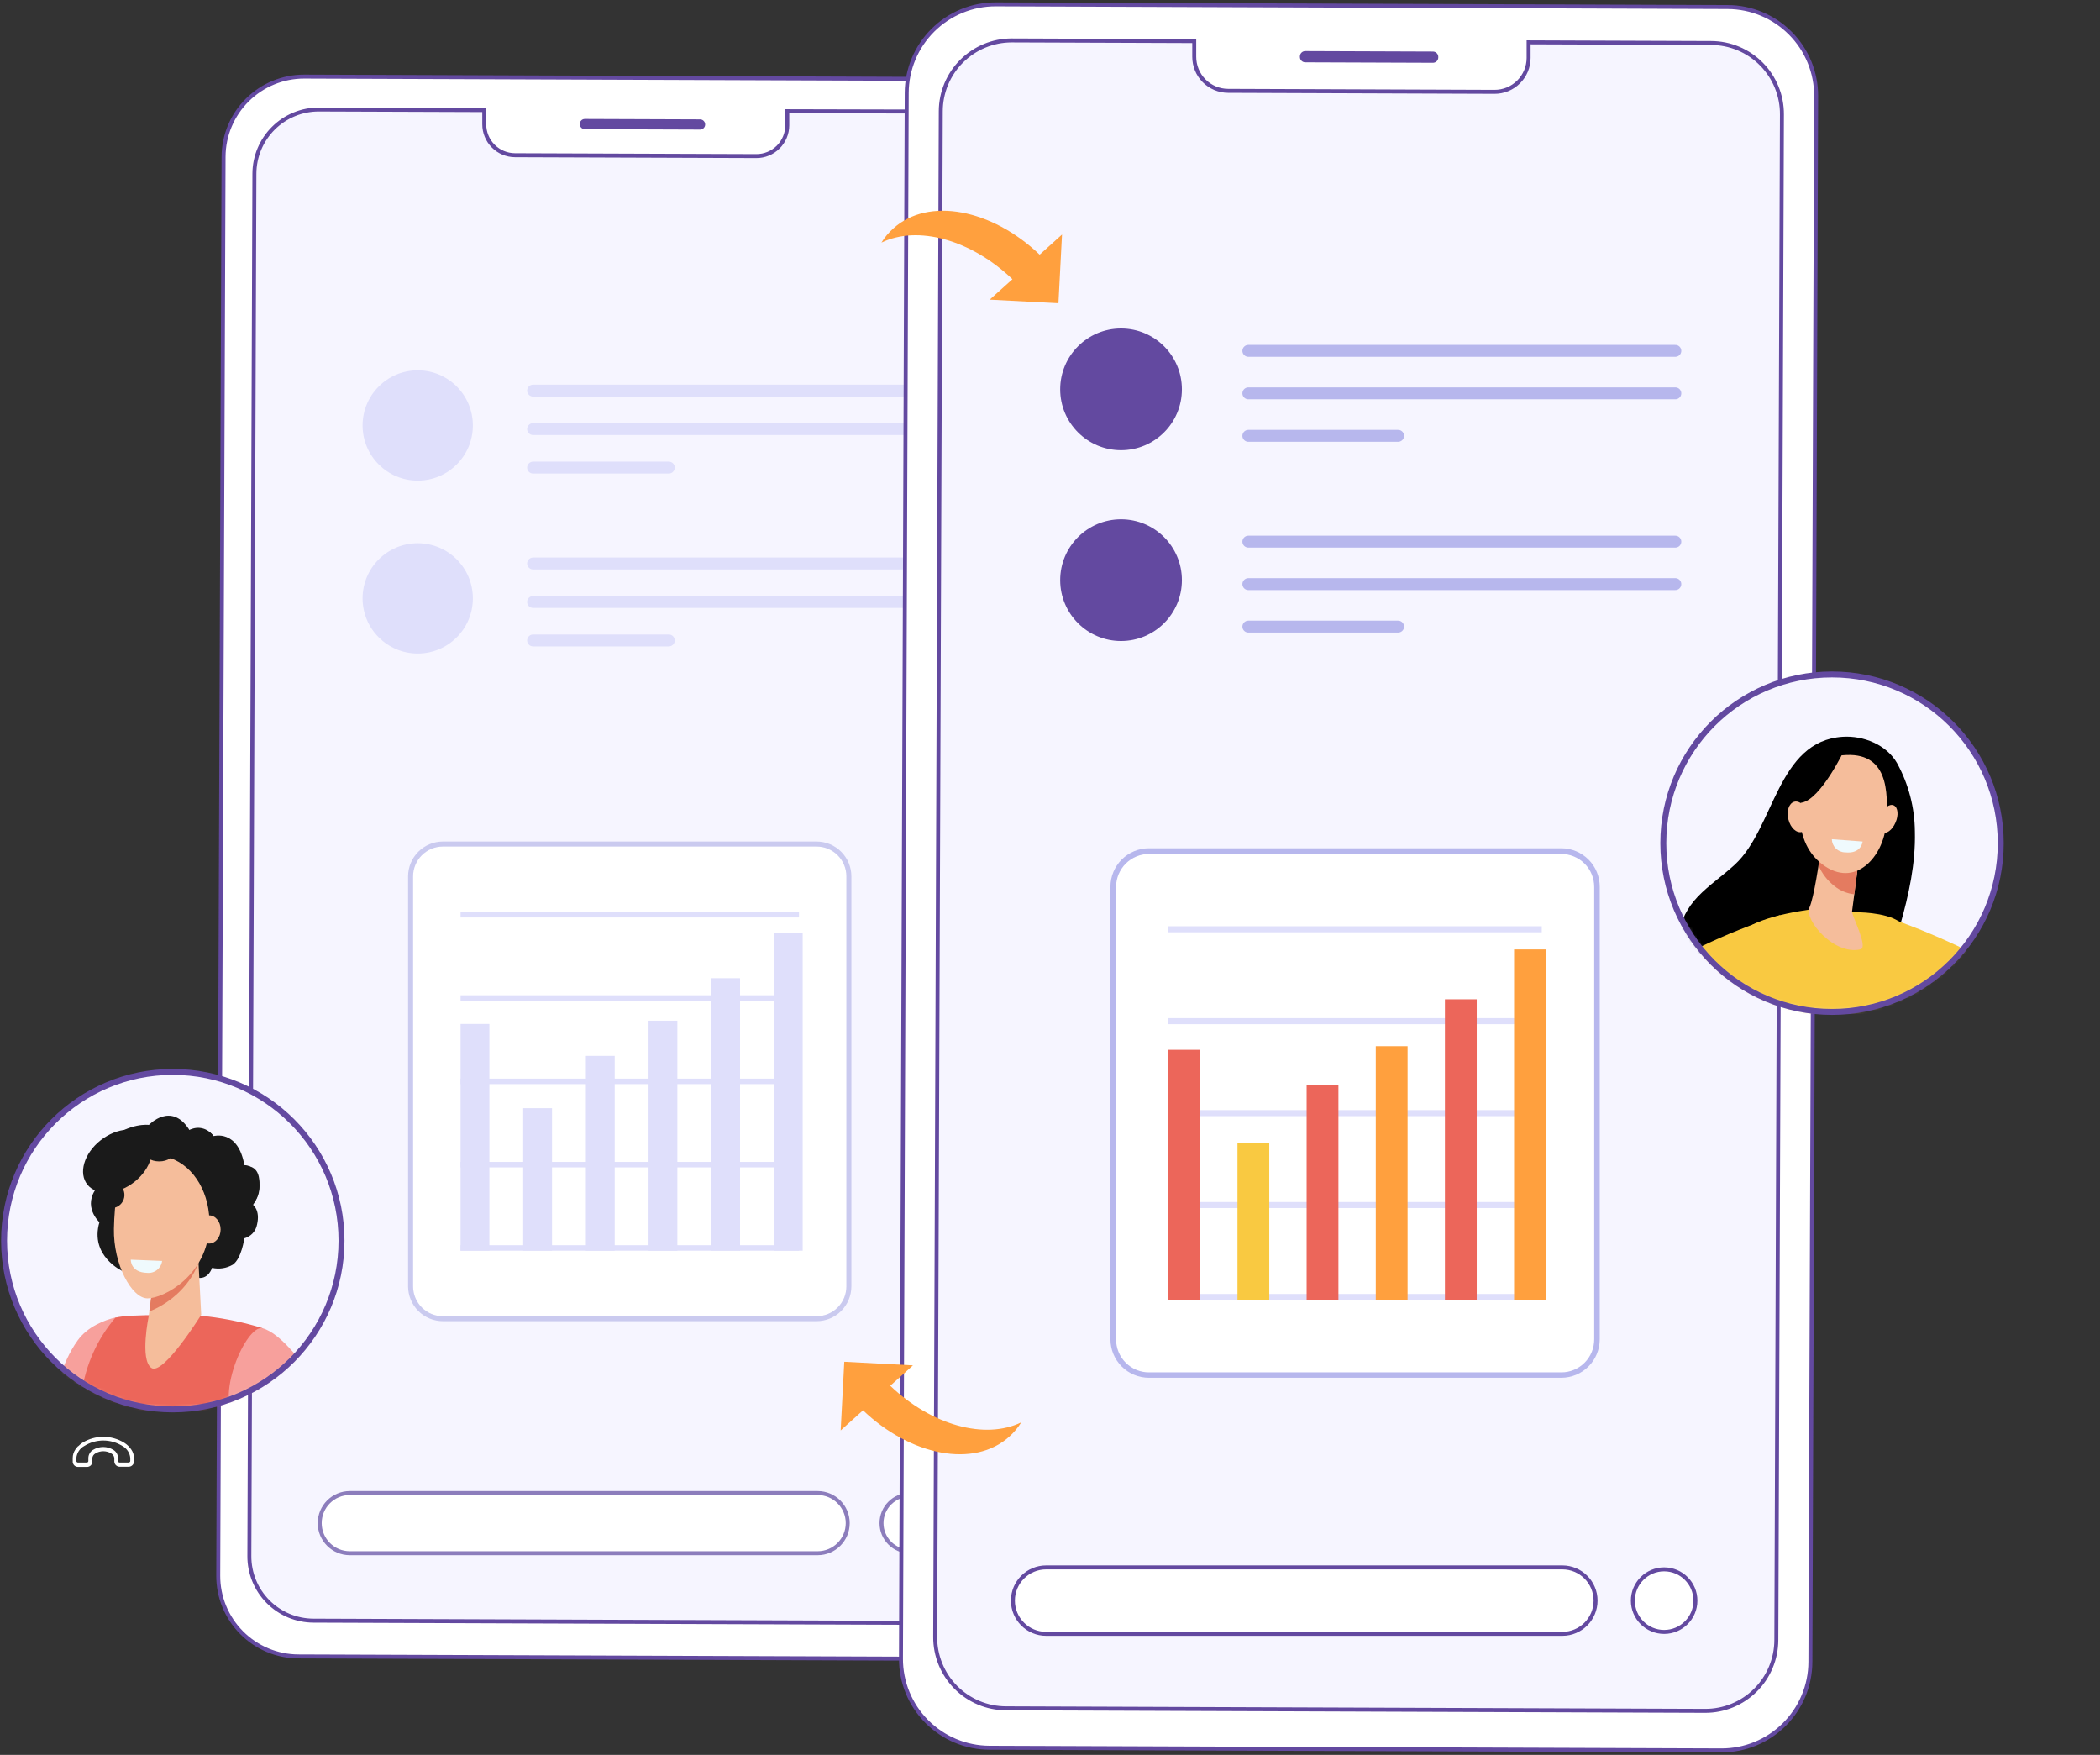 <svg width="529" height="442" viewBox="0 0 529 442" fill="none" xmlns="http://www.w3.org/2000/svg">
<rect x="0" y="0" width="529" height="442" fill="#333333" stroke="none"/>
<g clip-path="url(#clip0)">
<path d="M242.226 417.813L75.176 417.203C72.514 417.194 69.879 416.66 67.422 415.632C64.966 414.604 62.736 413.103 60.86 411.213C58.984 409.323 57.499 407.082 56.489 404.618C55.48 402.154 54.966 399.515 54.976 396.853L56.316 39.493C56.337 34.116 58.493 28.968 62.309 25.18C66.125 21.392 71.289 19.274 76.666 19.293L243.726 19.903C249.103 19.924 254.251 22.08 258.039 25.896C261.827 29.712 263.945 34.876 263.926 40.253L262.606 397.613C262.597 400.278 262.062 402.915 261.033 405.374C260.003 407.832 258.499 410.063 256.606 411.94C254.713 413.816 252.468 415.3 250.001 416.308C247.533 417.316 244.892 417.827 242.226 417.813Z" fill="white" stroke="#6349A0" stroke-miterlimit="10"/>
<path d="M239.936 28.113L198.316 28.013V31.583C198.306 33.64 197.48 35.609 196.019 37.058C194.559 38.507 192.584 39.318 190.526 39.313L129.716 39.093C127.659 39.082 125.69 38.256 124.241 36.796C122.792 35.335 121.981 33.36 121.986 31.303V27.733L80.346 27.583C78.219 27.575 76.111 27.986 74.142 28.793C72.174 29.6 70.383 30.786 68.874 32.285C67.364 33.784 66.164 35.565 65.342 37.528C64.521 39.49 64.094 41.595 64.086 43.723L62.816 391.933C62.808 394.06 63.22 396.168 64.026 398.137C64.833 400.105 66.02 401.896 67.519 403.405C69.017 404.915 70.799 406.115 72.761 406.937C74.724 407.758 76.829 408.185 78.956 408.193L238.566 408.773C240.693 408.781 242.801 408.369 244.769 407.562C246.737 406.755 248.526 405.569 250.036 404.07C251.545 402.571 252.744 400.789 253.564 398.827C254.384 396.865 254.81 394.76 254.816 392.633L256.096 44.423C256.111 42.289 255.704 40.174 254.899 38.199C254.094 36.223 252.906 34.426 251.405 32.911C249.903 31.395 248.117 30.191 246.149 29.368C244.181 28.544 242.07 28.118 239.936 28.113Z" fill="#F6F5FF" stroke="#6349A0" stroke-miterlimit="10"/>
<path d="M146.042 31.241L146.042 31.251C146.039 31.958 146.61 32.533 147.317 32.536L176.347 32.642C177.054 32.645 177.629 32.074 177.631 31.367L177.632 31.357C177.634 30.65 177.063 30.075 176.356 30.072L147.326 29.966C146.62 29.963 146.044 30.534 146.042 31.241Z" fill="#6349A0"/>
<path d="M205.706 213.213H111.576C107.429 213.213 104.066 216.575 104.066 220.723V323.993C104.066 328.14 107.429 331.503 111.576 331.503H205.706C209.854 331.503 213.216 328.14 213.216 323.993V220.723C213.216 216.575 209.854 213.213 205.706 213.213Z" fill="white"/>
<path d="M205.706 332.763H111.566C109.243 332.76 107.015 331.837 105.371 330.195C103.728 328.553 102.802 326.326 102.796 324.003V220.723C102.802 218.398 103.727 216.171 105.371 214.527C107.014 212.884 109.242 211.958 111.566 211.953H205.706C208.03 211.958 210.256 212.884 211.898 214.528C213.54 216.172 214.464 218.399 214.466 220.723V324.013C214.461 326.334 213.536 328.558 211.894 330.198C210.252 331.838 208.027 332.76 205.706 332.763ZM111.566 213.213C109.575 213.215 107.667 214.008 106.259 215.415C104.851 216.823 104.059 218.732 104.056 220.723V324.013C104.059 326.003 104.851 327.91 106.259 329.317C107.668 330.723 109.576 331.513 111.566 331.513H205.706C207.695 331.513 209.603 330.723 211.01 329.316C212.416 327.91 213.206 326.002 213.206 324.013V220.723C213.206 218.733 212.416 216.824 211.01 215.416C209.604 214.008 207.696 213.215 205.706 213.213H111.566Z" fill="#CACAEF"/>
<path d="M201.266 229.703H116.016V231.083H201.266V229.703Z" fill="#DFDFFB"/>
<path d="M201.266 250.683H116.016V252.063H201.266V250.683Z" fill="#DFDFFB"/>
<path d="M201.266 271.673H116.016V273.053H201.266V271.673Z" fill="#DFDFFB"/>
<path d="M201.266 292.653H116.016V294.033H201.266V292.653Z" fill="#DFDFFB"/>
<path d="M201.266 313.633H116.016V315.013H201.266V313.633Z" fill="#DFDFFB"/>
<path d="M123.276 257.903H116.016V315.013H123.276V257.903Z" fill="#DFDFFB"/>
<path d="M139.056 279.123H131.796V315.013H139.056V279.123Z" fill="#DFDFFB"/>
<path d="M154.846 265.943H147.586V315.023H154.846V265.943Z" fill="#DFDFFB"/>
<path d="M170.626 257.083H163.366V315.023H170.626V257.083Z" fill="#DFDFFB"/>
<path d="M186.416 246.383H179.156V315.013H186.416V246.383Z" fill="#DFDFFB"/>
<path d="M202.196 234.993H194.936V315.013H202.196V234.993Z" fill="#DFDFFB"/>
<path d="M105.226 121.053C112.897 121.053 119.116 114.834 119.116 107.163C119.116 99.492 112.897 93.273 105.226 93.273C97.555 93.273 91.336 99.492 91.336 107.163C91.336 114.834 97.555 121.053 105.226 121.053Z" fill="#DFDFFB"/>
<path d="M205.966 376.053H88.116C83.93 376.053 80.536 379.446 80.536 383.633C80.536 387.819 83.93 391.213 88.116 391.213H205.966C210.153 391.213 213.546 387.819 213.546 383.633C213.546 379.446 210.153 376.053 205.966 376.053Z" fill="white" stroke="#8C7DBC" stroke-miterlimit="10"/>
<path d="M229.196 390.773C233.14 390.773 236.336 387.576 236.336 383.633C236.336 379.689 233.14 376.493 229.196 376.493C225.253 376.493 222.056 379.689 222.056 383.633C222.056 387.576 225.253 390.773 229.196 390.773Z" fill="white" stroke="#8C7DBC" stroke-miterlimit="10"/>
<path d="M134.286 98.383H231.746" stroke="#DFDFFB" stroke-width="3" stroke-linecap="round" stroke-linejoin="round"/>
<path d="M134.286 108.073H231.746" stroke="#DFDFFB" stroke-width="3" stroke-linecap="round" stroke-linejoin="round"/>
<path d="M134.286 117.773H168.476" stroke="#DFDFFB" stroke-width="3" stroke-linecap="round" stroke-linejoin="round"/>
<path d="M105.226 164.603C112.897 164.603 119.116 158.384 119.116 150.713C119.116 143.042 112.897 136.823 105.226 136.823C97.555 136.823 91.336 143.042 91.336 150.713C91.336 158.384 97.555 164.603 105.226 164.603Z" fill="#DFDFFB"/>
<path d="M134.286 141.923H231.746" stroke="#DFDFFB" stroke-width="3" stroke-linecap="round" stroke-linejoin="round"/>
<path d="M134.286 151.623H231.746" stroke="#DFDFFB" stroke-width="3" stroke-linecap="round" stroke-linejoin="round"/>
<path d="M134.286 161.313H168.476" stroke="#DFDFFB" stroke-width="3" stroke-linecap="round" stroke-linejoin="round"/>
<path d="M433.596 440.873L249.246 440.203C246.308 440.192 243.4 439.603 240.69 438.468C237.979 437.334 235.518 435.676 233.448 433.591C231.378 431.505 229.74 429.032 228.626 426.313C227.512 423.593 226.945 420.681 226.956 417.743L228.406 23.383C228.43 17.451 230.808 11.771 235.018 7.591C239.227 3.412 244.924 1.074 250.856 1.093L435.206 1.773C438.144 1.782 441.052 2.37 443.763 3.503C446.473 4.637 448.934 6.293 451.004 8.378C453.074 10.463 454.713 12.936 455.827 15.655C456.941 18.373 457.508 21.285 457.496 24.223L456.046 418.583C456.037 421.521 455.449 424.428 454.316 427.139C453.182 429.85 451.526 432.31 449.441 434.38C447.356 436.45 444.883 438.089 442.165 439.203C439.446 440.317 436.534 440.885 433.596 440.873Z" fill="white" stroke="#6349A0" stroke-miterlimit="10"/>
<path d="M431.066 10.833L385.066 10.663V14.603C385.062 15.727 384.837 16.839 384.403 17.876C383.969 18.913 383.336 19.855 382.538 20.647C381.74 21.439 380.794 22.066 379.754 22.493C378.714 22.919 377.6 23.137 376.476 23.133L309.366 22.883C308.242 22.879 307.13 22.654 306.093 22.22C305.056 21.786 304.114 21.152 303.322 20.354C302.53 19.557 301.903 18.611 301.476 17.571C301.05 16.531 300.832 15.417 300.836 14.293V10.353L254.836 10.183C250.108 10.191 245.575 12.071 242.23 15.413C238.885 18.754 237 23.285 236.986 28.013L235.576 412.273C235.562 414.625 236.011 416.956 236.899 419.134C237.786 421.312 239.095 423.294 240.749 424.966C242.403 426.638 244.371 427.967 246.539 428.878C248.708 429.788 251.034 430.262 253.386 430.273L429.526 430.913C434.267 430.929 438.819 429.062 442.183 425.722C445.548 422.382 447.448 417.843 447.466 413.103L448.876 28.843C448.893 26.49 448.446 24.156 447.559 21.977C446.673 19.797 445.365 17.814 443.71 16.14C442.056 14.467 440.087 13.137 437.917 12.226C435.747 11.316 433.419 10.842 431.066 10.833Z" fill="#F6F5FF" stroke="#6349A0" stroke-miterlimit="10"/>
<path d="M327.453 14.214L327.453 14.344C327.45 15.09 328.052 15.696 328.798 15.699L360.957 15.817C361.703 15.82 362.31 15.217 362.312 14.472L362.313 14.342C362.316 13.596 361.713 12.99 360.968 12.987L328.808 12.869C328.062 12.866 327.456 13.469 327.453 14.214Z" fill="#6349A0"/>
<path d="M32.706 368.253C32.776 368.18 32.816 368.084 32.816 367.983V367.193C32.754 366.567 32.539 365.967 32.19 365.443C31.842 364.92 31.37 364.491 30.816 364.193C29.379 363.298 27.72 362.823 26.026 362.823C24.333 362.823 22.674 363.298 21.236 364.193C20.683 364.491 20.211 364.92 19.862 365.443C19.514 365.967 19.299 366.567 19.236 367.193V367.983C19.236 368.084 19.276 368.18 19.348 368.251C19.419 368.323 19.516 368.363 19.616 368.363H21.886C21.935 368.363 21.983 368.353 22.027 368.334C22.072 368.315 22.113 368.288 22.146 368.253C22.216 368.18 22.256 368.084 22.256 367.983V367.193C22.27 366.79 22.383 366.396 22.586 366.047C22.788 365.698 23.073 365.405 23.416 365.193C24.19 364.71 25.084 364.453 25.996 364.453C26.909 364.453 27.803 364.71 28.576 365.193C28.921 365.403 29.208 365.696 29.41 366.045C29.613 366.395 29.725 366.789 29.736 367.193V367.983C29.737 368.084 29.776 368.18 29.846 368.253C29.88 368.288 29.92 368.315 29.965 368.334C30.01 368.353 30.058 368.363 30.106 368.363H32.386C32.435 368.363 32.483 368.353 32.528 368.334C32.572 368.315 32.613 368.288 32.646 368.253H32.706ZM19.706 364.253C20.012 363.941 20.347 363.66 20.706 363.413C22.303 362.419 24.146 361.893 26.026 361.893C27.907 361.893 29.75 362.419 31.346 363.413C32.032 363.853 32.62 364.428 33.076 365.103C33.511 365.732 33.748 366.478 33.756 367.243V368.033C33.764 368.218 33.733 368.403 33.664 368.576C33.595 368.748 33.49 368.904 33.356 369.033C33.107 369.282 32.769 369.423 32.416 369.423H30.136C29.782 369.42 29.442 369.278 29.192 369.027C28.941 368.777 28.799 368.437 28.796 368.083V367.293C28.781 367.049 28.705 366.812 28.576 366.605C28.447 366.397 28.268 366.225 28.056 366.103C27.447 365.723 26.744 365.522 26.026 365.522C25.309 365.522 24.605 365.723 23.996 366.103C23.784 366.225 23.606 366.397 23.477 366.605C23.347 366.812 23.272 367.049 23.256 367.293V368.083C23.264 368.267 23.233 368.451 23.166 368.624C23.099 368.796 22.997 368.952 22.866 369.083C22.613 369.332 22.272 369.472 21.916 369.473H19.646C19.461 369.472 19.277 369.433 19.107 369.358C18.938 369.282 18.785 369.173 18.66 369.035C18.535 368.898 18.44 368.736 18.381 368.56C18.322 368.384 18.3 368.198 18.316 368.013V367.223C18.321 366.459 18.555 365.713 18.986 365.083C19.184 364.775 19.416 364.49 19.676 364.233L19.706 364.253Z" fill="white"/>
<path d="M393.276 215.093H289.406C284.828 215.093 281.116 218.804 281.116 223.383V337.343C281.116 341.921 284.828 345.633 289.406 345.633H393.276C397.855 345.633 401.566 341.921 401.566 337.343V223.383C401.566 218.804 397.855 215.093 393.276 215.093Z" fill="white"/>
<path d="M393.316 347.013H289.406C286.84 347.01 284.379 345.989 282.564 344.175C280.75 342.36 279.729 339.899 279.726 337.333V223.333C279.729 220.766 280.75 218.306 282.564 216.491C284.379 214.676 286.84 213.655 289.406 213.653H393.316C395.881 213.658 398.339 214.68 400.152 216.494C401.964 218.309 402.984 220.768 402.986 223.333V337.333C402.984 339.897 401.964 342.357 400.152 344.171C398.339 345.986 395.881 347.007 393.316 347.013ZM289.436 215.083C287.238 215.085 285.131 215.96 283.577 217.514C282.023 219.068 281.149 221.175 281.146 223.373V337.373C281.149 339.571 282.023 341.678 283.577 343.232C285.131 344.786 287.238 345.66 289.436 345.663H393.316C395.513 345.66 397.619 344.786 399.172 343.231C400.724 341.677 401.596 339.57 401.596 337.373V223.373C401.596 221.176 400.724 219.069 399.172 217.514C397.619 215.96 395.513 215.085 393.316 215.083H289.436Z" fill="#B7B7ED"/>
<path d="M388.376 233.293H294.306V234.813H388.376V233.293Z" fill="#DFDFFB"/>
<path d="M388.376 256.443H294.306V257.963H388.376V256.443Z" fill="#DFDFFB"/>
<path d="M388.376 279.603H294.306V281.123H388.376V279.603Z" fill="#DFDFFB"/>
<path d="M388.376 302.753H294.306V304.273H388.376V302.753Z" fill="#DFDFFB"/>
<path d="M388.376 325.913H294.306V327.433H388.376V325.913Z" fill="#DFDFFB"/>
<path d="M302.316 264.413H294.306V327.443H302.316V264.413Z" fill="#EC665A"/>
<path d="M319.736 287.833H311.726V327.443H319.736V287.833Z" fill="#F9C941"/>
<path d="M337.156 273.273H329.146V327.433H337.156V273.273Z" fill="#EC665A"/>
<path d="M354.576 263.503H346.566V327.443H354.576V263.503Z" fill="#FFA03E"/>
<path d="M371.996 251.693H363.986V327.433H371.996V251.693Z" fill="#EC665A"/>
<path d="M389.416 239.133H381.406V327.443H389.416V239.133Z" fill="#FFA03E"/>
<path d="M261.886 64.153L267.526 59.073L266.626 76.373L249.316 75.473L255.036 70.323C244.566 60.323 231.176 56.683 222.036 61.103C222.855 59.772 223.866 58.569 225.036 57.533C233.876 49.533 249.826 52.633 261.906 64.153H261.886Z" fill="#FFA03E"/>
<path d="M217.416 355.203L211.766 360.283L212.676 342.983L229.976 343.893L224.256 349.033C234.736 359.033 248.126 362.673 257.256 358.253C256.432 359.583 255.422 360.789 254.256 361.833C245.406 369.833 229.456 366.723 217.386 355.203H217.416Z" fill="#FFA03E"/>
<path d="M282.396 113.393C290.863 113.393 297.726 106.529 297.726 98.063C297.726 89.596 290.863 82.733 282.396 82.733C273.93 82.733 267.066 89.596 267.066 98.063C267.066 106.529 273.93 113.393 282.396 113.393Z" fill="#6349A0"/>
<path d="M393.566 394.783H263.526C258.904 394.783 255.156 398.528 255.156 403.148C255.156 407.768 258.904 411.513 263.526 411.513H393.566C398.189 411.513 401.936 407.768 401.936 403.148C401.936 398.528 398.189 394.783 393.566 394.783Z" fill="white" stroke="#6349A0" stroke-miterlimit="10"/>
<path d="M419.206 411.033C423.558 411.033 427.086 407.505 427.086 403.153C427.086 398.801 423.558 395.273 419.206 395.273C414.854 395.273 411.326 398.801 411.326 403.153C411.326 407.505 414.854 411.033 419.206 411.033Z" fill="white" stroke="#6349A0" stroke-miterlimit="10"/>
<path d="M314.466 88.373H422.026" stroke="#B7B7ED" stroke-width="3" stroke-linecap="round" stroke-linejoin="round"/>
<path d="M314.466 99.073H422.026" stroke="#B7B7ED" stroke-width="3" stroke-linecap="round" stroke-linejoin="round"/>
<path d="M314.466 109.773H352.196" stroke="#B7B7ED" stroke-width="3" stroke-linecap="round" stroke-linejoin="round"/>
<path d="M282.396 161.453C290.863 161.453 297.726 154.589 297.726 146.123C297.726 137.656 290.863 130.793 282.396 130.793C273.93 130.793 267.066 137.656 267.066 146.123C267.066 154.589 273.93 161.453 282.396 161.453Z" fill="#6349A0"/>
<path d="M314.466 136.423H422.026" stroke="#B7B7ED" stroke-width="3" stroke-linecap="round" stroke-linejoin="round"/>
<path d="M314.466 147.123H422.026" stroke="#B7B7ED" stroke-width="3" stroke-linecap="round" stroke-linejoin="round"/>
<path d="M314.466 157.823H352.196" stroke="#B7B7ED" stroke-width="3" stroke-linecap="round" stroke-linejoin="round"/>
<path d="M461.496 254.873C484.968 254.873 503.996 235.845 503.996 212.373C503.996 188.901 484.968 169.873 461.496 169.873C438.024 169.873 418.996 188.901 418.996 212.373C418.996 235.845 438.024 254.873 461.496 254.873Z" fill="#F6F5FF"/>
<mask id="mask0" style="mask-type:alpha" maskUnits="userSpaceOnUse" x="418" y="169" width="86" height="86">
<path d="M461.496 254.873C484.968 254.873 503.996 235.845 503.996 212.373C503.996 188.901 484.968 169.873 461.496 169.873C438.024 169.873 418.996 188.901 418.996 212.373C418.996 235.845 438.024 254.873 461.496 254.873Z" fill="#F6F5FF"/>
</mask>
<g mask="url(#mask0)">
<path d="M482.366 209.483C482.33 203.447 480.79 197.515 477.886 192.223C475.256 187.573 469.366 185.223 464.166 185.573C447.636 186.653 446.996 208.573 437.036 217.743C434.036 220.533 430.536 222.863 427.686 225.843C417.136 236.843 423.456 255.473 434.366 263.763C441.936 269.523 453.366 272.313 461.916 266.853C466.281 263.836 469.692 259.634 471.746 254.743C474.836 247.933 476.616 240.193 478.656 233.023C480.836 225.383 482.566 217.473 482.366 209.483Z" fill="black"/>
<path d="M457.976 228.823C457.976 228.823 443.056 230.403 439.106 234.573L448.786 287.113C448.786 287.113 467.186 289.853 478.936 285.813C478.936 285.813 485.536 243.693 479.586 233.373C477.586 229.933 468.586 229.793 468.586 229.793L457.976 228.823Z" fill="#F9C941"/>
<path d="M528.506 207.013C527.956 205.853 523.056 209.303 521.966 208.643C520.876 207.983 526.366 202.463 525.806 201.493C524.806 199.713 519.426 207.183 518.906 206.393C518.386 205.603 523.506 197.633 521.676 197.193C519.846 196.753 517.216 206.013 516.276 205.413C515.336 204.813 519.496 197.033 517.716 195.413C516.716 194.563 512.296 209.633 510.716 210.253C509.136 210.873 507.266 204.253 505.716 204.563C504.166 204.873 510.716 216.663 510.396 217.563C510.076 218.463 504.096 237.813 500.566 243.653C498.446 242.653 496.376 241.653 494.396 240.653C493.606 245.143 491.776 249.053 490.736 253.453C497.586 256.453 505.446 259.453 507.436 258.723C513.486 256.493 516.436 227.083 517.436 221.593C518.436 216.103 521.006 215.023 522.436 212.143C523.866 209.263 529.056 208.153 528.506 207.013Z" fill="#F5BD9B"/>
<path d="M476.516 231.423L467.716 241.983C467.716 241.983 480.336 250.493 491.716 255.483C492.716 251.083 495.326 244.183 496.126 239.703C489.756 236.565 483.208 233.801 476.516 231.423Z" fill="#F9C941"/>
<path d="M395.676 205.903C396.226 204.743 401.126 208.183 402.216 207.533C403.306 206.883 397.826 201.353 398.386 200.383C399.386 198.603 404.756 206.063 405.286 205.273C405.816 204.483 400.676 196.523 402.506 196.083C404.336 195.643 406.966 204.903 407.906 204.303C408.846 203.703 404.696 195.923 406.466 194.303C407.416 193.453 411.886 208.513 413.466 209.143C415.046 209.773 416.916 203.143 418.466 203.453C420.016 203.763 413.466 215.543 413.776 216.453C414.086 217.363 420.076 236.703 423.606 242.533C425.736 241.533 427.806 240.533 429.776 239.533C430.566 244.013 432.696 248.263 433.776 252.663C426.926 255.663 418.776 258.333 416.776 257.593C410.716 255.363 407.776 225.953 406.776 220.473C405.776 214.993 403.216 213.903 401.776 211.023C400.336 208.143 395.126 207.073 395.676 205.903Z" fill="#F5BD9B"/>
<path d="M448.396 230.503L449.996 254.393C449.996 254.393 443.846 249.393 432.486 254.393C431.486 249.993 428.876 243.093 428.086 238.613C434.652 235.423 441.44 232.713 448.396 230.503Z" fill="#F9C941"/>
<path d="M458.716 213.293C458.716 213.293 458.716 213.633 458.616 214.203C458.286 216.943 456.956 226.033 455.806 228.583C454.426 231.673 462.046 240.713 468.696 239.103C470.696 238.623 466.416 230.483 466.536 229.583C466.766 227.863 467.076 225.513 467.386 223.103C467.566 221.743 467.736 220.363 467.906 219.103C468.386 215.423 468.776 212.413 468.776 212.413L458.716 213.293Z" fill="#F5BD9B"/>
<path d="M458.316 216.383L458.426 215.473L468.476 214.553C468.476 214.553 468.096 217.553 467.616 221.243C467.446 222.533 467.266 223.903 467.096 225.243C465.262 225.053 463.524 224.33 462.096 223.163C460.339 221.805 458.962 220.017 458.096 217.973C458.166 217.343 458.316 216.803 458.316 216.383Z" fill="#E47B60"/>
<path d="M464.156 190.223C462.599 190.197 461.059 190.547 459.667 191.243C458.274 191.94 457.07 192.962 456.156 194.223C453.276 198.513 450.706 211.333 459.006 217.663C467.306 223.993 474.536 215.723 475.136 207.423C475.736 199.123 475.556 189.163 464.156 190.223Z" fill="#F5BD9B"/>
<path d="M477.486 207.183C476.676 209.063 475.166 210.183 474.126 209.663C473.086 209.143 472.906 207.223 473.716 205.343C474.526 203.463 476.036 202.343 477.076 202.863C478.116 203.383 478.316 205.313 477.486 207.183Z" fill="#F5BD9B"/>
<path d="M464.626 188.843C464.626 188.843 458.696 201.273 453.926 202.143C449.156 203.013 448.926 209.423 448.926 209.423C448.926 209.423 449.676 194.643 454.246 191.493C458.816 188.343 464.626 188.843 464.626 188.843Z" fill="black"/>
<path d="M455.386 205.073C455.916 207.173 455.266 209.173 453.916 209.543C452.566 209.913 451.056 208.543 450.516 206.413C449.976 204.283 450.646 202.303 451.986 201.933C453.326 201.563 454.856 203.013 455.386 205.073Z" fill="#F5BD9B"/>
<path d="M469.196 211.953L461.446 211.373C461.47 212.252 461.832 213.088 462.459 213.705C463.086 214.322 463.927 214.673 464.806 214.683C468.956 215.113 469.196 211.953 469.196 211.953Z" fill="#EFFAFD"/>
</g>
<path d="M461.496 254.873C484.968 254.873 503.996 235.845 503.996 212.373C503.996 188.901 484.968 169.873 461.496 169.873C438.024 169.873 418.996 188.901 418.996 212.373C418.996 235.845 438.024 254.873 461.496 254.873Z" stroke="#6349A0" stroke-width="1.5" stroke-miterlimit="10"/>
<path d="M43.526 354.983C66.998 354.983 86.026 335.955 86.026 312.483C86.026 289.011 66.998 269.983 43.526 269.983C20.054 269.983 1.026 289.011 1.026 312.483C1.026 335.955 20.054 354.983 43.526 354.983Z" fill="#F6F5FF"/>
<mask id="mask1" style="mask-type:alpha" maskUnits="userSpaceOnUse" x="1" y="269" width="86" height="86">
<path d="M43.526 354.983C66.998 354.983 86.026 335.955 86.026 312.483C86.026 289.011 66.998 269.983 43.526 269.983C20.054 269.983 1.026 289.011 1.026 312.483C1.026 335.955 20.054 354.983 43.526 354.983Z" fill="#F6F5FF"/>
</mask>
<g mask="url(#mask1)">
<path d="M11.156 373.403L30.236 375.353C30.236 375.353 31.116 359.713 31.116 352.253C31.116 343.253 30.346 331.543 29.246 331.793C26.176 332.503 22.046 334.193 19.586 337.573C11.076 349.263 11.156 373.403 11.156 373.403Z" fill="#F7A09C"/>
<path d="M66.456 378.013C66.483 375.869 66.64 373.728 66.926 371.603C67.826 366.863 68.926 335.333 65.926 334.453C61.552 333.111 57.068 332.158 52.526 331.603C48.316 331.173 31.976 330.913 29.046 331.903C24.516 337.243 21.584 343.752 20.586 350.683C20.426 351.763 19.226 363.753 17.816 378.013H66.456Z" fill="#EC665A"/>
<path d="M90.676 366.253L74.146 377.353C74.146 377.353 64.836 363.493 59.836 358.553C53.566 352.373 62.116 333.433 66.146 334.553C75.176 336.903 90.676 366.253 90.676 366.253Z" fill="#F7A09C"/>
<path d="M37.506 283.333C37.506 283.333 43.166 277.333 47.726 284.623C48.735 284.07 49.916 283.921 51.031 284.207C52.145 284.493 53.109 285.192 53.726 286.163C53.726 286.163 60.066 284.253 61.606 293.733C61.606 293.733 64.866 293.113 65.296 296.993C65.569 299.264 65.022 301.558 63.756 303.463C63.756 303.463 65.586 304.833 64.756 308.393C64.611 309.222 64.231 309.992 63.663 310.612C63.094 311.232 62.359 311.676 61.546 311.893C61.546 311.893 60.866 317.003 58.646 318.533C57.067 319.453 55.198 319.738 53.416 319.333C53.416 319.333 52.616 322.103 50.036 321.863C47.456 321.623 44.246 319.153 41.356 320.263C38.466 321.373 30.956 320.203 30.956 320.203C30.956 320.203 22.516 316.443 25.046 307.833C25.046 307.833 20.616 303.833 24.486 299.023C24.486 299.023 21.656 291.513 27.256 287.083C32.856 282.653 37.506 283.333 37.506 283.333Z" fill="#1A1A1A"/>
<path d="M38.466 323.863L37.466 331.473C37.466 331.473 35.176 342.473 38.126 344.533C41.076 346.593 50.686 331.153 50.686 331.153L49.686 311.883L38.466 323.863Z" fill="#F5BD9B"/>
<path d="M49.976 318.133C47.536 324.703 41.726 328.743 37.596 330.313L38.466 323.863L49.646 311.863L49.976 318.133Z" fill="#E47B60"/>
<path d="M65.366 298.793C65.366 301.723 63.696 304.103 61.636 304.103C59.576 304.103 57.916 301.723 57.916 298.793C57.916 295.863 59.576 293.473 61.636 293.473C63.696 293.473 65.366 295.853 65.366 298.793Z" fill="#1A1A1A"/>
<path d="M49.646 290.423C52.154 290.423 54.186 289.057 54.186 287.373C54.186 285.688 52.154 284.323 49.646 284.323C47.139 284.323 45.106 285.688 45.106 287.373C45.106 289.057 47.139 290.423 49.646 290.423Z" fill="#1A1A1A"/>
<path d="M42.816 291.643C41.41 291.169 39.917 291.009 38.442 291.173C36.968 291.338 35.547 291.823 34.279 292.595C33.012 293.366 31.929 294.406 31.106 295.641C30.283 296.876 29.741 298.276 29.516 299.743C29.036 302.975 28.762 306.235 28.696 309.503C28.536 318.383 33.126 327.023 37.166 327.023C41.206 327.023 52.346 321.273 52.746 308.663C52.996 300.883 49.106 293.813 42.816 291.643Z" fill="#F5BD9B"/>
<path d="M49.776 309.663C49.776 311.663 51.076 313.213 52.676 313.213C54.276 313.213 55.576 311.623 55.576 309.663C55.576 307.703 54.276 306.113 52.676 306.113C51.076 306.113 49.776 307.703 49.776 309.663Z" fill="#F5BD9B"/>
<path d="M25.316 287.223C21.146 290.523 19.686 295.543 22.056 298.423C24.426 301.303 29.716 300.973 33.876 297.673C38.036 294.373 39.506 289.363 37.146 286.473C34.786 283.583 29.516 283.923 25.316 287.223Z" fill="#1A1A1A"/>
<path d="M36.236 289.933C36.236 291.363 37.966 292.523 40.106 292.523C42.246 292.523 43.976 291.363 43.976 289.933C43.976 288.503 42.246 287.333 40.106 287.333C37.966 287.333 36.236 288.493 36.236 289.933Z" fill="#1A1A1A"/>
<path d="M24.726 301.013C24.732 301.667 24.932 302.304 25.299 302.844C25.667 303.385 26.187 303.805 26.793 304.05C27.399 304.296 28.064 304.357 28.704 304.225C29.344 304.093 29.931 303.774 30.391 303.309C30.85 302.844 31.162 302.253 31.286 301.611C31.41 300.97 31.341 300.305 31.089 299.702C30.836 299.099 30.41 298.585 29.865 298.224C29.32 297.863 28.68 297.671 28.026 297.673C27.59 297.675 27.159 297.764 26.757 297.933C26.356 298.102 25.991 298.349 25.685 298.659C25.378 298.969 25.136 299.337 24.971 299.741C24.807 300.145 24.724 300.577 24.726 301.013Z" fill="#1A1A1A"/>
<path d="M32.946 317.273L40.836 317.593C40.724 318.488 40.265 319.303 39.558 319.864C38.852 320.424 37.953 320.686 37.056 320.593C32.826 320.493 32.946 317.273 32.946 317.273Z" fill="#EFFAFD"/>
</g>
<path d="M43.526 354.983C66.998 354.983 86.026 335.955 86.026 312.483C86.026 289.011 66.998 269.983 43.526 269.983C20.054 269.983 1.026 289.011 1.026 312.483C1.026 335.955 20.054 354.983 43.526 354.983Z" stroke="#6349A0" stroke-width="1.5" stroke-miterlimit="10"/>
</g>
<defs>
<clipPath id="clip0">
<rect width="528.28" height="440.78" fill="white" transform="translate(0.276 0.593)"/>
</clipPath>
</defs>
</svg>
